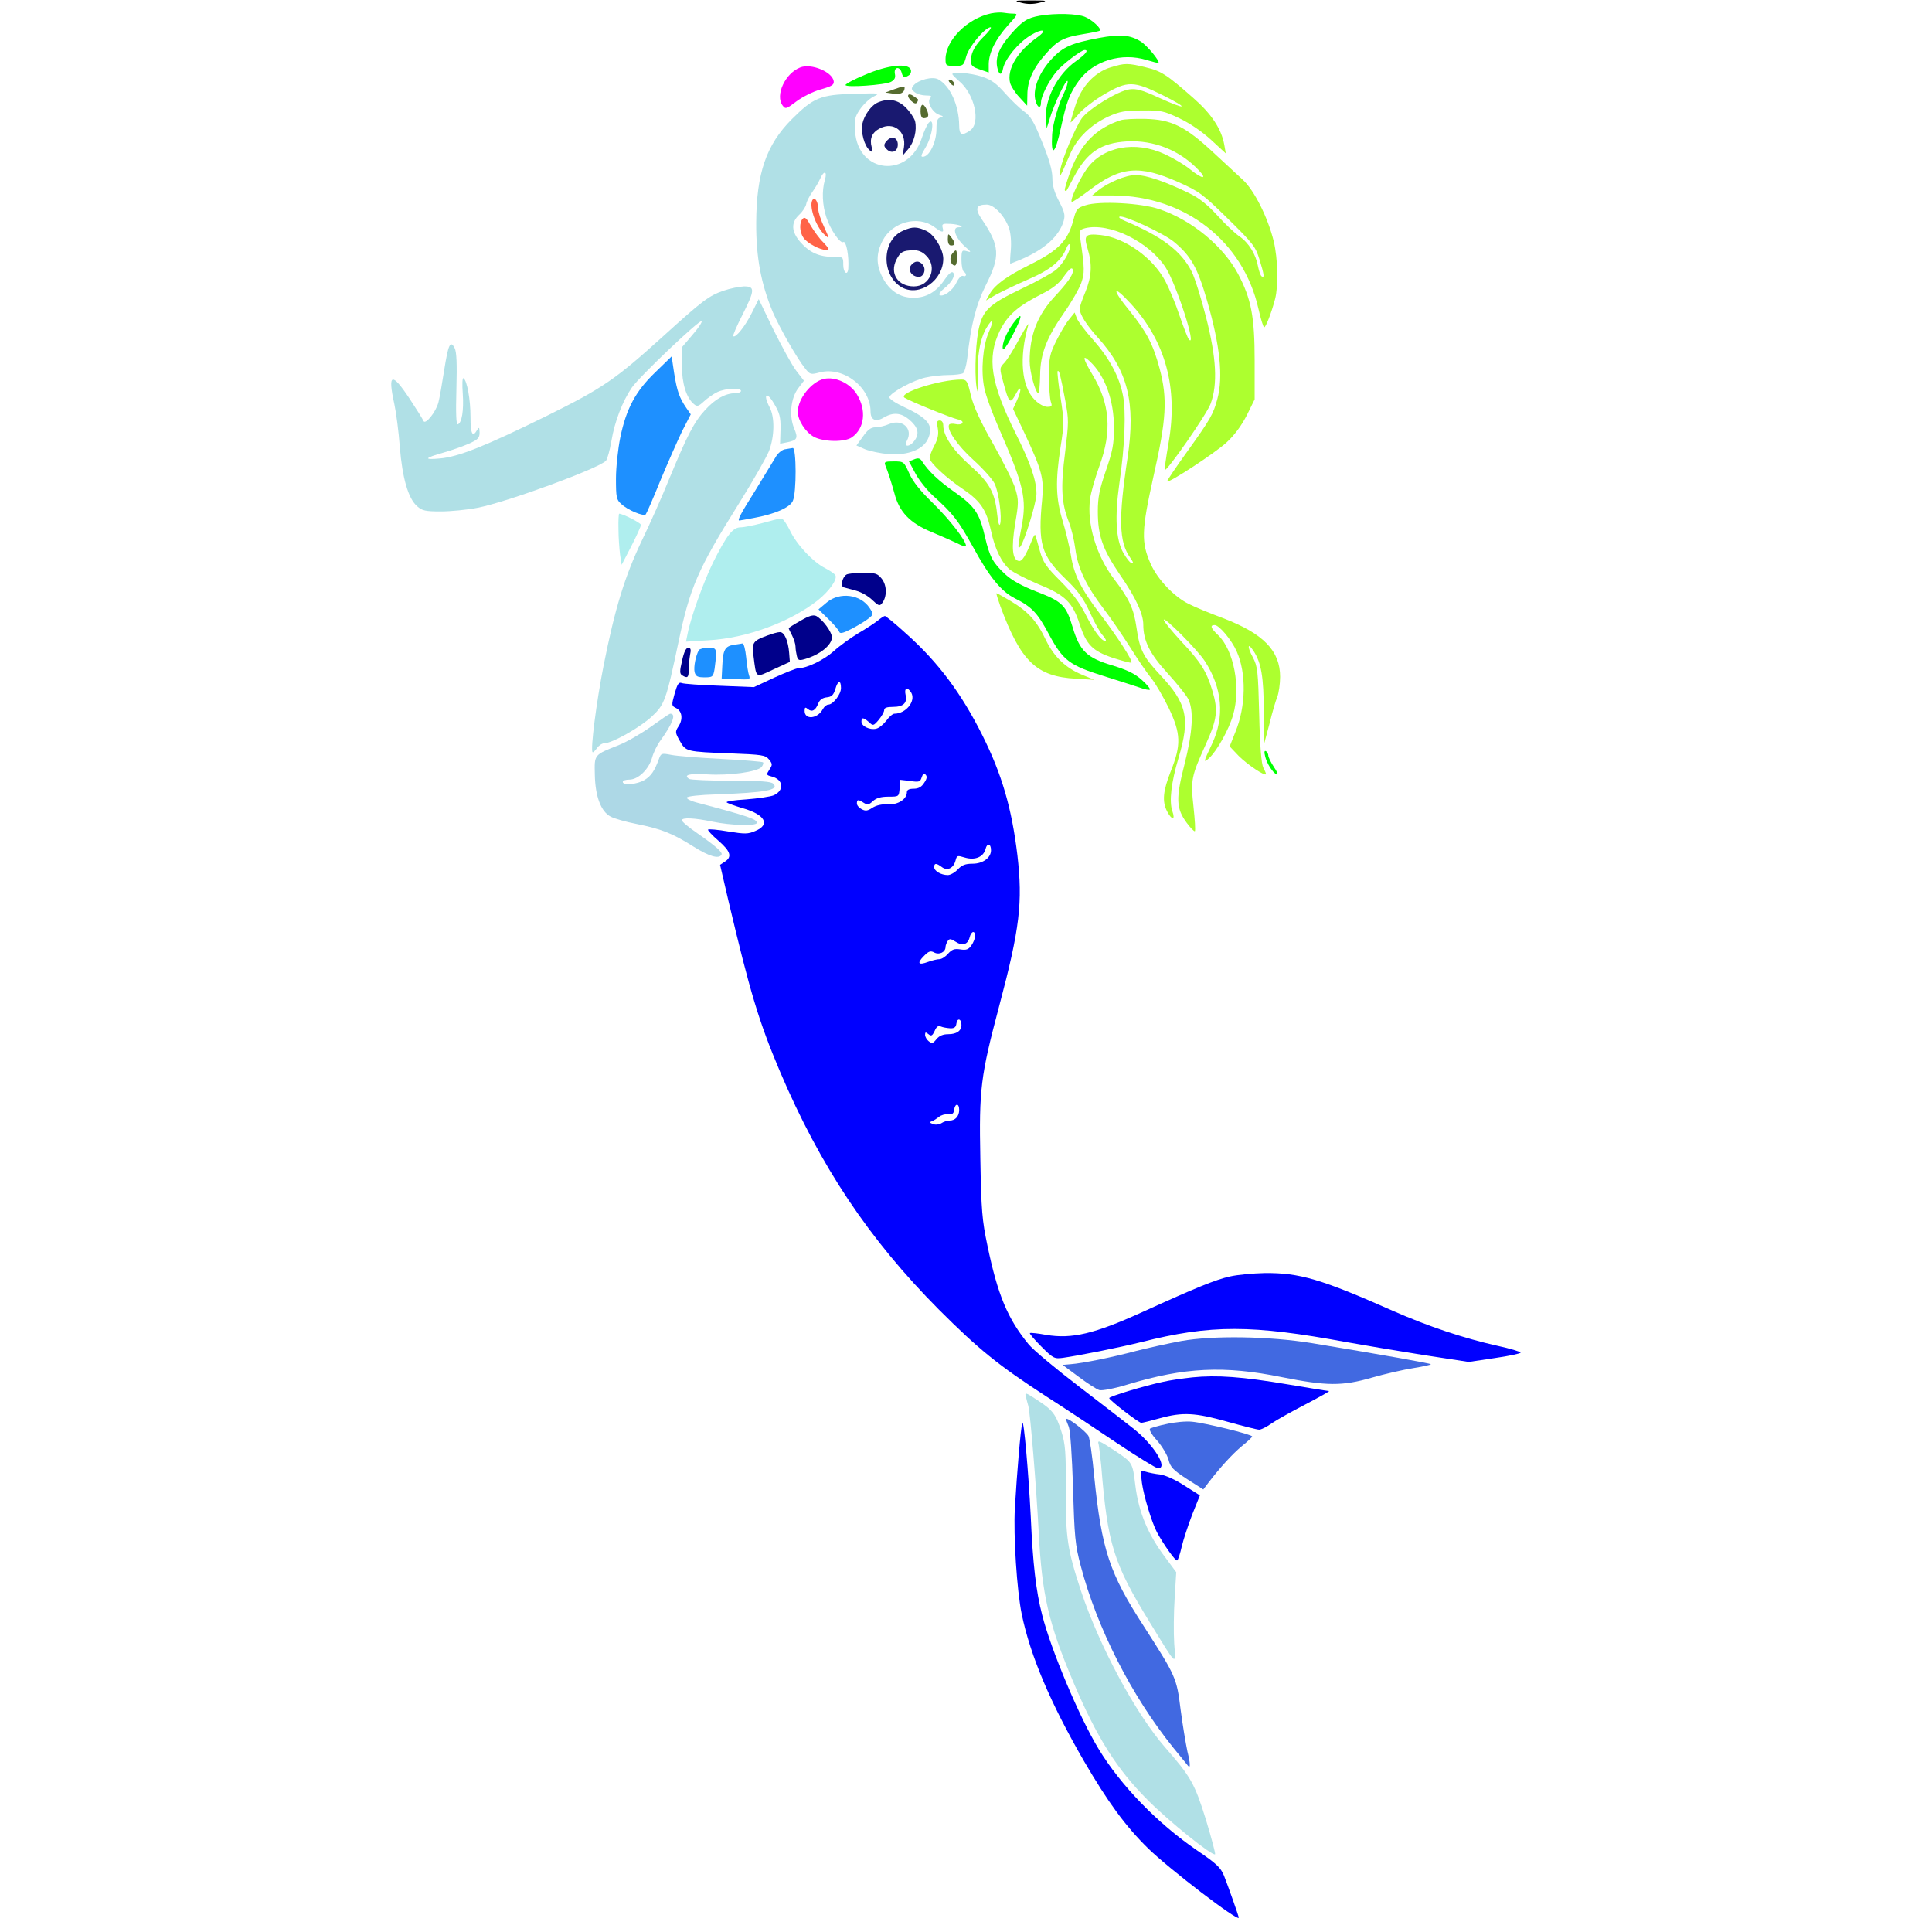 <?xml version="1.0" encoding="UTF-8" standalone="no"?>
<svg
   xmlns:dc="http://purl.org/dc/elements/1.1/"
   xmlns:cc="http://creativecommons.org/ns#"
   xmlns:rdf="http://www.w3.org/1999/02/22-rdf-syntax-ns#"
   xmlns:svg="http://www.w3.org/2000/svg"
   xmlns="http://www.w3.org/2000/svg"
   xmlns:sodipodi="http://sodipodi.sourceforge.net/DTD/sodipodi-0.dtd"
   xmlns:inkscape="http://www.inkscape.org/namespaces/inkscape"
   version="1.0"
   width="850pt"
   height="850pt"
   viewBox="0 0 850 850"
   preserveAspectRatio="xMidYMid meet"
   id="svg112"
   sodipodi:docname="55 #17536.svg"
   inkscape:version="0.92.2 5c3e80d, 2017-08-06">
  <defs
     id="defs116" />
  <sodipodi:namedview
     pagecolor="#ffffff"
     bordercolor="#666666"
     borderopacity="1"
     objecttolerance="10"
     gridtolerance="10"
     guidetolerance="10"
     inkscape:pageopacity="0"
     inkscape:pageshadow="2"
     inkscape:window-width="1920"
     inkscape:window-height="978"
     id="namedview114"
     showgrid="false"
     inkscape:zoom="0.58897835"
     inkscape:cx="669.00704"
     inkscape:cy="938.59191"
     inkscape:window-x="0"
     inkscape:window-y="1"
     inkscape:window-maximized="1"
     inkscape:current-layer="svg112" />
  <g
     transform="translate(0,850) scale(0.1,-0.1)"
     fill="#000000"
     stroke="none"
     id="g110">
    <path
       d="M0 4250 l0 -4250 2721 0 2720 0 -98 67 c-305 206 -428 334 -603 623 -155 256 -255 487 -300 701 -33 151 -40 496 -14 711 19 163 22 236 11 281 -5 19 -43 56 -130 124 -278 219 -551 544 -751 896 -184 322 -306 663 -416 1164 -13 56 -26 105 -29 110 -3 5 -47 33 -97 61 -76 43 -112 57 -210 78 -66 15 -131 32 -145 40 -76 39 -114 152 -112 334 0 118 22 246 89 548 l46 204 -11 124 c-6 68 -11 174 -11 234 l0 109 -82 -36 c-141 -61 -386 -142 -475 -158 -111 -20 -208 -19 -267 1 -38 13 -54 26 -76 61 -29 45 -33 63 -71 308 -33 212 -34 236 -9 278 26 44 50 53 87 34 39 -21 57 -44 84 -105 26 -62 33 -56 43 33 17 156 49 225 102 225 32 0 52 -43 99 -216 33 -122 65 -225 70 -232 6 -6 372 192 442 240 84 56 205 156 348 287 111 102 188 146 269 156 l54 7 -5 172 c-5 139 -3 186 11 247 18 81 63 185 103 237 23 31 24 35 9 51 -23 25 -21 112 4 161 54 105 162 133 266 69 42 -25 83 -24 152 5 108 45 168 45 222 0 38 -33 70 -20 70 29 0 80 88 180 191 217 54 19 49 19 -2123 20 l-2178 0 0 -4250z"
       id="path4"
       style="fill:none" />
    <path
       d="M4493 8488 c26 -7 53 -7 80 0 39 9 37 10 -38 10 -73 0 -76 -1 -42 -10z"
       id="path6" />
    <path
       d="M4771 8486 c39 -14 88 -46 109 -71 7 -9 29 -15 54 -15 80 -1 161 -58 215 -151 15 -27 65 -81 115 -125 128 -111 174 -182 175 -270 1 -36 8 -49 54 -95 106 -108 181 -298 181 -459 0 -110 -19 -184 -70 -278 -34 -62 -34 -63 -32 -181 1 -115 0 -122 -30 -184 -46 -94 -101 -149 -231 -234 -64 -42 -131 -90 -148 -106 -84 -79 -81 -246 6 -356 36 -45 96 -79 224 -125 163 -58 249 -128 283 -229 21 -63 14 -160 -15 -235 -50 -126 -47 -183 14 -242 45 -44 45 -67 0 -86 -71 -29 -137 -11 -232 65 -29 22 -56 41 -61 41 -19 0 -63 -78 -74 -131 -10 -49 -8 -63 16 -151 38 -133 29 -142 -83 -83 -90 47 -140 90 -162 139 -25 56 -24 72 16 193 44 132 44 157 3 219 -52 77 -92 94 -271 111 -84 7 -176 20 -205 28 -127 33 -192 111 -265 322 -66 189 -91 218 -247 291 -163 76 -201 118 -239 265 -11 43 -23 81 -26 86 -3 5 -34 23 -70 39 -46 22 -79 31 -117 31 -29 0 -65 4 -80 10 l-28 11 0 -113 c0 -90 -4 -121 -20 -156 l-20 -44 25 -41 c33 -55 53 -78 99 -112 36 -26 48 -29 147 -34 102 -5 111 -7 137 -33 24 -24 27 -36 28 -95 1 -37 2 -72 3 -79 0 -6 35 -39 75 -73 127 -103 287 -320 368 -497 46 -101 94 -250 120 -371 19 -91 23 -136 23 -297 0 -213 -1 -218 -90 -550 -63 -231 -72 -293 -81 -516 -11 -278 41 -612 114 -742 44 -78 91 -100 207 -94 106 5 130 13 400 135 247 111 311 131 440 139 166 9 299 -25 586 -153 230 -102 273 -118 491 -174 200 -52 228 -63 228 -84 0 -34 -57 -47 -402 -91 -327 -42 -444 -74 -664 -185 -219 -109 -354 -229 -438 -389 -170 -323 -134 -920 94 -1561 74 -209 92 -270 87 -296 l-4 -24 1498 0 1499 0 0 4250 0 4250 -1882 0 c-1551 -1 -1877 -3 -1847 -14z"
       id="path8"
       style="fill:none" />
    <path
       d="M4360 8441 c-104 -22 -200 -118 -200 -201 0 -28 2 -30 40 -30 38 0 40 2 51 42 11 42 83 128 107 128 7 0 -8 -20 -33 -44 -29 -29 -46 -57 -51 -81 -7 -41 -3 -48 44 -63 l32 -11 0 37 c1 51 29 108 84 170 44 48 46 52 24 52 -12 0 -32 2 -43 4 -11 2 -36 1 -55 -3z"
       id="path10"
       style="fill:#00ff00" />
    <path
       d="M4575 8431 c-56 -10 -77 -23 -129 -83 -49 -56 -67 -99 -59 -142 7 -37 20 -41 26 -7 9 42 66 112 120 145 52 32 79 27 32 -7 -89 -63 -136 -141 -121 -202 4 -14 22 -43 41 -63 l34 -37 1 49 c0 60 26 118 82 180 50 58 78 72 164 86 38 6 70 13 73 15 8 9 -34 48 -66 61 -33 14 -128 17 -198 5z"
       id="path12"
       style="fill:#00ff00" />
    <path
       d="M4835 8333 c-122 -23 -158 -39 -207 -91 -54 -58 -83 -127 -74 -177 7 -38 26 -48 26 -15 0 26 35 96 68 135 25 31 109 95 124 95 19 0 5 -18 -37 -48 -83 -58 -141 -171 -133 -259 l3 -38 13 42 c19 64 74 180 79 166 2 -6 -5 -29 -15 -50 -24 -47 -50 -137 -53 -183 -6 -106 13 -91 39 30 25 115 38 149 80 207 64 86 187 123 297 89 27 -8 50 -14 52 -13 7 8 -51 78 -79 95 -47 29 -91 32 -183 15z"
       id="path14"
       style="fill:#00ff00" />
    <path
       d="M4887 8204 c-72 -22 -130 -85 -156 -169 -12 -37 -21 -70 -21 -73 0 -3 16 13 36 37 20 23 71 62 112 86 103 60 129 60 258 -4 120 -60 106 -67 -19 -10 -72 33 -97 40 -128 36 -49 -6 -181 -87 -210 -128 -29 -42 -87 -180 -94 -226 -6 -43 -4 -40 43 69 30 70 91 130 170 166 47 21 72 26 147 26 83 1 96 -2 165 -35 46 -22 100 -59 139 -95 l64 -59 -7 40 c-13 69 -57 135 -136 204 -118 104 -142 119 -210 135 -78 19 -91 19 -153 0z"
       id="path16"
       style="fill:#adff2f" />
    <path
       d="M3520 8203 c-66 -26 -110 -122 -77 -167 13 -17 16 -16 61 18 27 20 74 44 108 53 49 14 58 20 56 36 -6 41 -100 80 -148 60z"
       id="path18"
       style="fill:#ff00ff" />
    <path
       d="M3808 8172 c-49 -20 -88 -41 -88 -46 0 -12 174 0 200 14 16 9 21 18 17 36 -5 30 22 34 30 4 6 -22 11 -24 32 -11 8 5 11 16 8 25 -12 30 -101 20 -199 -22z"
       id="path20"
       style="fill:#00ff00" />
    <path
       d="M4190 8174 c0 -3 14 -17 30 -31 68 -57 96 -184 48 -217 -36 -25 -48 -20 -48 22 -1 89 -40 175 -92 203 -25 14 -88 -2 -109 -27 -11 -14 -10 -18 6 -30 10 -8 32 -14 49 -14 23 0 27 -3 19 -11 -17 -17 9 -64 39 -74 19 -6 20 -8 6 -12 -14 -3 -18 -15 -18 -51 0 -54 -28 -115 -55 -121 -16 -3 -15 3 8 42 30 50 40 135 13 107 -7 -8 -21 -38 -30 -66 -58 -180 -281 -159 -294 28 -4 50 -1 64 21 96 14 21 40 46 58 56 34 17 33 17 -86 13 -144 -3 -177 -17 -271 -111 -113 -113 -156 -239 -157 -456 -1 -153 22 -271 73 -393 32 -73 106 -203 143 -249 21 -26 24 -27 65 -16 103 26 222 -66 222 -172 0 -38 23 -49 60 -26 40 23 74 20 109 -9 39 -33 47 -60 27 -90 -21 -32 -52 -35 -36 -4 29 53 -21 98 -79 73 -18 -8 -45 -14 -60 -14 -19 0 -34 -11 -54 -40 l-29 -40 39 -17 c21 -8 68 -18 104 -21 85 -6 153 21 173 70 24 56 0 87 -102 135 -41 19 -72 39 -69 46 6 21 107 75 159 86 27 6 72 11 101 11 29 0 57 4 64 8 6 4 14 32 18 62 17 152 38 236 82 325 65 128 62 174 -18 291 -31 46 -25 64 22 64 33 0 81 -52 99 -106 7 -22 10 -61 7 -95 -3 -33 -4 -59 -2 -59 2 0 23 9 48 19 103 44 168 103 187 170 7 25 3 40 -21 86 -20 38 -29 69 -29 102 0 33 -14 82 -45 158 -36 90 -51 115 -80 135 -19 14 -57 50 -84 81 -38 43 -61 59 -101 72 -50 16 -130 23 -130 11z m-561 -466 c-14 -49 -11 -111 7 -165 18 -55 61 -116 74 -108 13 8 26 -63 22 -117 -3 -33 -22 -18 -22 17 0 35 0 35 -45 35 -61 0 -103 19 -143 64 -41 47 -43 87 -5 122 15 14 28 35 30 46 2 12 14 35 26 52 12 17 28 43 35 59 17 39 33 35 21 -5z m482 -207 c35 -26 43 -26 36 -2 -4 16 1 18 35 16 38 -2 68 -15 35 -15 -31 0 -13 -49 32 -88 25 -22 25 -23 4 -17 -21 6 -23 3 -23 -39 0 -25 5 -48 10 -51 15 -9 12 -25 -3 -19 -8 3 -20 -10 -30 -31 -16 -34 -60 -65 -74 -52 -3 4 6 16 21 28 33 26 51 58 39 70 -6 6 -20 -6 -37 -31 -36 -54 -80 -80 -137 -80 -59 0 -105 30 -136 89 -29 56 -29 106 0 162 43 83 156 113 228 60z"
       id="path22"
       style="fill:#b0e0e6" />
    <path
       d="M3577 7623 c-22 -21 11 -121 52 -157 21 -19 21 -18 -3 35 -14 29 -26 65 -26 79 0 29 -13 53 -23 43z"
       id="path24"
       style="fill:#ff6347" />
    <path
       d="M3532 7538 c-16 -16 -15 -59 3 -84 16 -24 73 -54 101 -54 15 0 12 6 -13 33 -18 17 -42 51 -56 74 -18 33 -26 40 -35 31z"
       id="path26"
       style="fill:#ff6347" />
    <path
       d="M3973 7485 c-96 -41 -97 -201 -2 -251 77 -39 179 33 179 128 0 41 -39 105 -74 122 -41 19 -61 20 -103 1z m102 -110 c51 -50 17 -135 -54 -135 -71 0 -108 57 -77 118 18 34 28 40 74 41 22 1 41 -7 57 -24z"
       id="path28"
       style="fill:#191970" />
    <path
       d="M4009 7334 c-16 -20 -1 -48 29 -52 25 -4 39 32 22 53 -16 19 -34 19 -51 -1z"
       id="path30"
       style="fill:#191970" />
    <path
       d="M4170 7448 c0 -18 5 -28 15 -28 19 0 19 11 0 36 -14 18 -14 18 -15 -8z"
       id="path32"
       style="fill:#556b2f" />
    <path
       d="M4190 7385 c-14 -17 -10 -47 8 -53 8 -2 12 8 12 32 0 40 -2 42 -20 21z"
       id="path34"
       style="fill:#556b2f" />
    <path
       d="M4180 8135 c7 -9 15 -13 17 -11 7 7 -7 26 -19 26 -6 0 -6 -6 2 -15z"
       id="path36"
       style="fill:#556b2f" />
    <path
       d="M3930 8106 l-35 -13 35 -5 c32 -5 49 4 50 25 0 9 -8 8 -50 -7z"
       id="path38"
       style="fill:#556b2f" />
    <path
       d="M3996 8082 c-3 -5 3 -17 13 -26 13 -12 21 -14 26 -6 4 6 5 12 4 13 -2 2 -11 8 -21 15 -9 7 -19 9 -22 4z"
       id="path40"
       style="fill:#556b2f" />
    <path
       d="M3864 8050 c-30 -12 -62 -56 -70 -95 -7 -38 9 -97 32 -116 13 -11 14 -9 9 14 -10 37 2 65 36 82 60 32 117 -13 106 -83 l-6 -37 24 28 c27 31 40 84 31 124 -4 14 -22 41 -41 60 -34 34 -74 42 -121 23z"
       id="path42"
       style="fill:#191970" />
    <path
       d="M4050 8010 c0 -18 5 -30 13 -30 22 0 26 11 15 36 -15 33 -28 30 -28 -6z"
       id="path44"
       style="fill:#556b2f" />
    <path
       d="M4930 7971 c-106 -34 -174 -103 -219 -220 -17 -46 -29 -86 -26 -89 3 -3 6 -3 7 -1 2 2 16 29 32 59 58 110 119 151 235 158 118 6 232 -39 315 -127 40 -42 15 -39 -38 4 -23 19 -73 49 -110 66 -132 62 -277 34 -346 -66 -34 -49 -73 -135 -65 -143 2 -3 38 21 79 52 135 104 220 111 390 35 92 -41 107 -52 218 -161 110 -108 122 -123 139 -179 21 -68 23 -83 10 -75 -5 3 -12 23 -16 43 -10 55 -41 105 -82 133 -19 13 -63 54 -97 92 -44 48 -80 77 -126 99 -105 51 -188 79 -233 79 -44 0 -123 -33 -167 -69 l-25 -21 91 0 c317 -1 574 -201 641 -500 10 -44 21 -80 25 -80 7 0 32 64 48 125 15 59 12 177 -6 253 -26 106 -86 225 -136 271 -24 22 -84 78 -134 124 -121 112 -181 141 -294 144 -47 1 -96 -1 -110 -6z"
       id="path46"
       style="fill:#adff2f" />
    <path
       d="M3905 7884 c-19 -19 -19 -28 0 -44 21 -17 45 -5 45 24 0 29 -24 40 -45 20z"
       id="path48"
       style="fill:#191970" />
    <path
       d="M4776 7597 c-36 -11 -41 -17 -52 -59 -24 -96 -65 -139 -194 -203 -102 -51 -151 -87 -174 -125 l-18 -32 43 25 c24 13 88 44 141 67 100 43 147 82 170 139 6 14 12 21 15 14 7 -20 -27 -81 -61 -110 -17 -14 -85 -52 -151 -83 -148 -71 -173 -96 -191 -187 -14 -74 -17 -223 -4 -263 4 -14 6 9 3 55 -6 91 8 175 38 224 28 46 33 34 9 -21 -26 -60 -35 -168 -20 -243 6 -33 36 -114 65 -180 109 -249 123 -310 100 -430 -18 -93 -18 -103 -6 -90 17 20 71 194 71 232 0 59 -26 135 -90 263 -112 225 -129 336 -71 455 35 70 80 109 189 164 42 21 72 45 90 71 28 40 42 50 42 27 0 -18 -26 -54 -81 -113 -75 -81 -109 -169 -109 -283 0 -47 26 -141 38 -141 4 0 7 35 8 78 1 96 28 165 108 280 31 44 64 102 73 127 15 45 15 61 -3 187 -6 45 -5 47 20 54 107 26 281 -59 355 -174 47 -74 138 -355 102 -316 -5 5 -23 52 -41 104 -17 52 -46 121 -63 153 -54 103 -179 192 -285 203 -67 7 -75 -1 -57 -60 21 -70 18 -122 -10 -191 -14 -33 -25 -66 -25 -73 0 -24 30 -72 79 -126 133 -147 168 -287 132 -529 -41 -269 -38 -371 11 -440 14 -20 17 -28 7 -25 -8 2 -24 23 -37 46 -33 59 -38 158 -17 307 24 164 30 319 15 388 -16 81 -60 162 -130 241 -34 38 -66 80 -72 95 l-10 26 -24 -30 c-14 -16 -39 -59 -57 -95 -29 -59 -32 -74 -32 -155 0 -49 4 -100 8 -112 7 -20 5 -23 -16 -23 -14 0 -37 13 -55 31 -58 59 -69 185 -28 329 4 14 -13 -13 -38 -58 -24 -46 -54 -94 -67 -108 -22 -23 -22 -24 -5 -86 25 -93 30 -98 55 -52 24 47 28 20 4 -30 l-16 -35 51 -108 c76 -162 86 -199 77 -291 -19 -194 -4 -245 101 -347 59 -57 81 -88 110 -151 19 -43 45 -89 57 -101 11 -13 16 -23 10 -23 -18 0 -50 44 -87 117 -25 50 -58 94 -110 146 -64 64 -77 83 -91 133 -9 33 -18 64 -20 69 -1 6 -8 -3 -14 -20 -29 -71 -44 -96 -59 -93 -28 5 -33 57 -16 163 16 93 16 104 1 155 -9 30 -53 118 -97 196 -57 100 -85 162 -98 212 -15 65 -19 72 -42 72 -97 0 -282 -60 -250 -80 25 -16 203 -88 233 -95 16 -3 25 -10 21 -16 -3 -6 -17 -8 -29 -5 -13 3 -26 2 -29 -2 -13 -21 37 -93 107 -156 42 -38 84 -85 93 -104 19 -40 33 -150 24 -178 -4 -11 -9 8 -13 45 -10 95 -34 138 -120 214 -75 67 -117 130 -117 175 0 13 -6 22 -15 22 -13 0 -15 -7 -9 -35 4 -25 1 -45 -15 -75 -12 -22 -21 -47 -21 -55 0 -20 73 -88 151 -140 74 -51 99 -89 119 -180 17 -81 47 -141 84 -172 18 -13 74 -42 126 -64 116 -47 149 -79 180 -175 30 -91 56 -118 148 -149 42 -13 77 -23 80 -20 7 7 -62 114 -139 215 -85 112 -114 171 -128 260 -6 36 -22 103 -36 149 -30 100 -32 173 -9 324 16 100 16 114 0 218 -10 61 -15 113 -13 116 7 6 12 -15 33 -125 17 -90 16 -100 0 -233 -20 -154 -16 -222 16 -304 11 -27 24 -81 29 -120 11 -85 48 -163 125 -264 31 -40 83 -117 117 -170 33 -53 75 -114 93 -136 18 -22 52 -81 76 -130 54 -113 55 -163 9 -278 -34 -86 -39 -133 -16 -177 21 -40 37 -39 23 1 -15 43 -5 127 27 234 52 174 38 240 -82 367 -74 79 -89 110 -103 208 -12 82 -31 124 -99 213 -78 103 -120 244 -105 352 3 27 22 92 41 145 56 153 47 274 -32 404 -41 69 -45 89 -10 56 67 -63 106 -171 106 -292 0 -74 -6 -103 -36 -190 -28 -82 -35 -116 -35 -178 0 -107 21 -166 97 -278 70 -101 103 -173 103 -220 0 -71 29 -129 106 -213 41 -45 82 -96 91 -113 26 -50 21 -144 -16 -290 -38 -149 -37 -192 10 -256 17 -23 33 -39 36 -37 3 3 0 51 -6 107 -13 119 -10 134 54 275 50 111 55 149 29 236 -26 86 -51 126 -135 215 -43 47 -79 90 -79 97 0 17 148 -131 181 -182 77 -119 88 -244 31 -365 -38 -80 -39 -85 -12 -61 34 31 87 126 105 189 35 120 4 285 -66 352 -32 30 -37 44 -15 44 20 0 75 -66 97 -116 43 -96 41 -241 -6 -355 l-25 -63 40 -42 c39 -39 120 -93 120 -79 0 3 -6 16 -12 28 -8 15 -15 93 -18 232 -5 194 -7 213 -28 253 -26 48 -23 68 3 28 34 -51 45 -116 45 -265 l1 -146 24 90 c12 50 28 104 35 120 6 17 12 56 12 87 0 115 -73 190 -250 258 -59 22 -127 50 -152 63 -64 31 -137 108 -167 175 -43 96 -41 149 12 387 57 251 62 341 27 473 -29 108 -57 161 -131 253 -81 98 -78 122 3 34 154 -166 210 -372 167 -615 -11 -63 -18 -116 -17 -118 9 -8 185 245 202 291 32 86 26 202 -20 382 -21 82 -49 172 -63 200 -46 91 -131 155 -298 225 -16 7 -25 14 -19 17 20 7 193 -73 239 -111 75 -62 104 -114 146 -260 57 -197 71 -335 45 -431 -18 -68 -31 -90 -135 -235 -49 -68 -88 -126 -86 -128 8 -8 211 125 261 171 35 32 65 73 89 119 l35 71 0 171 c0 193 -15 271 -73 381 -66 123 -204 237 -347 285 -80 27 -263 37 -324 17z"
       id="path50"
       style="fill:#adff2f" />
    <path
       d="M3183 7221 c-64 -22 -93 -44 -266 -201 -211 -191 -266 -228 -512 -350 -270 -133 -388 -180 -469 -187 -75 -7 -69 2 16 26 36 10 86 28 111 39 40 18 47 25 47 49 -1 24 -2 25 -11 11 -20 -35 -29 -17 -29 58 0 76 -15 160 -31 170 -5 3 -6 -28 -3 -68 5 -74 -4 -129 -22 -135 -7 -2 -9 49 -6 155 3 113 1 165 -8 181 -19 36 -28 15 -46 -99 -9 -58 -20 -121 -25 -140 -11 -43 -58 -101 -66 -82 -3 8 -30 51 -61 98 -79 119 -97 112 -67 -24 8 -37 19 -121 24 -188 11 -137 37 -227 76 -261 22 -20 37 -23 104 -23 44 0 116 7 162 16 126 24 534 173 565 207 6 7 17 46 24 87 14 85 49 175 90 235 34 49 298 300 307 292 3 -4 -15 -31 -41 -61 l-46 -54 0 -79 c0 -81 20 -144 53 -171 14 -12 20 -10 44 12 15 14 42 33 59 41 36 17 104 20 104 5 0 -5 -11 -10 -25 -10 -43 0 -88 -25 -132 -73 -49 -53 -79 -111 -158 -302 -31 -77 -86 -201 -122 -275 -75 -158 -118 -299 -167 -546 -32 -161 -59 -372 -49 -383 2 -3 10 5 19 17 8 12 23 22 33 22 34 0 156 69 208 117 57 53 64 72 118 328 50 239 85 321 263 605 64 102 124 208 135 235 25 65 26 150 3 193 -30 58 -14 73 19 17 25 -42 30 -60 29 -114 l-2 -63 31 6 c45 9 49 18 31 61 -23 55 -15 134 18 177 l25 33 -34 44 c-19 25 -63 106 -100 180 l-65 135 -30 -60 c-28 -57 -72 -113 -82 -103 -3 2 15 44 40 93 56 111 56 126 7 126 -21 -1 -61 -9 -90 -19z"
       id="path52"
       style="fill:#b0e0e6" />
    <path
       d="M4458 7078 c-30 -41 -51 -91 -46 -113 2 -10 20 16 45 64 43 83 44 106 1 49z"
       id="path54"
       style="fill:#00ff00" />
    <path
       d="M2884 6863 c-87 -83 -129 -161 -155 -288 -10 -49 -19 -131 -19 -181 0 -81 2 -93 23 -111 28 -27 98 -56 108 -46 4 5 33 71 64 148 32 77 75 174 95 216 l39 76 -20 29 c-30 44 -40 72 -53 152 l-11 74 -71 -69z"
       id="path56"
       style="fill:#1e90ff" />
    <path
       d="M3625 6833 c-56 -13 -115 -88 -115 -145 0 -37 34 -90 71 -110 43 -23 136 -24 167 -2 56 39 65 119 22 189 -30 49 -95 79 -145 68z"
       id="path58"
       style="fill:#ff00ff" />
    <path
       d="M3452 6523 c-13 -3 -31 -18 -40 -35 -10 -16 -50 -82 -89 -146 -65 -103 -80 -132 -70 -132 2 0 30 5 62 11 94 17 160 46 173 75 17 36 16 234 0 233 -7 -1 -24 -4 -36 -6z"
       id="path60"
       style="fill:#1e90ff" />
    <path
       d="M4022 6479 l-23 -9 28 -52 c15 -29 50 -73 77 -98 92 -83 111 -109 176 -225 73 -134 125 -197 184 -227 76 -38 101 -65 151 -159 62 -115 89 -136 243 -184 64 -20 135 -43 156 -50 22 -8 42 -12 45 -9 3 3 -13 23 -36 43 -31 28 -65 44 -131 64 -110 33 -141 63 -172 165 -29 98 -45 115 -157 158 -67 26 -111 50 -141 78 -53 49 -68 76 -88 162 -24 105 -44 135 -131 197 -71 49 -120 95 -148 140 -8 11 -16 13 -33 6z"
       id="path62"
       style="fill:#00ff00" />
    <path
       d="M3895 6453 c13 -32 24 -67 40 -123 21 -82 68 -131 162 -170 43 -18 95 -41 116 -51 20 -11 37 -16 37 -11 0 24 -72 116 -144 187 -57 55 -90 96 -106 133 -23 51 -24 52 -68 52 -38 0 -43 -2 -37 -17z"
       id="path64"
       style="fill:#00ff00" />
    <path
       d="M2721 6173 c0 -38 4 -88 7 -113 l7 -45 43 83 c23 45 42 87 42 93 0 8 -80 49 -96 49 -2 0 -4 -30 -3 -67z"
       id="path66"
       style="fill:#afeeee" />
    <path
       d="M3355 6199 c-38 -10 -82 -19 -97 -19 -34 0 -61 -35 -121 -155 -42 -86 -98 -241 -112 -314 l-7 -34 98 6 c168 9 360 80 482 176 52 42 88 93 77 111 -4 6 -23 19 -44 30 -54 27 -127 105 -156 167 -14 29 -31 53 -38 52 -7 0 -43 -9 -82 -20z"
       id="path68"
       style="fill:#afeeee" />
    <path
       d="M3724 5972 c-19 -12 -27 -52 -12 -56 7 -2 32 -9 55 -15 23 -6 55 -25 71 -41 25 -24 32 -27 41 -16 24 28 24 79 1 109 -19 24 -28 27 -83 27 -34 0 -67 -4 -73 -8z"
       id="path70"
       style="fill:#00008b" />
    <path
       d="M4401 5833 c90 -243 159 -310 333 -319 l81 -5 -51 21 c-74 30 -126 79 -162 153 -39 83 -78 126 -153 171 -33 20 -62 36 -65 36 -2 0 6 -26 17 -57z"
       id="path72"
       style="fill:#adff2f" />
    <path
       d="M3638 5850 l-37 -31 43 -42 c24 -23 45 -48 48 -56 3 -10 15 -8 54 12 27 14 60 34 74 45 24 19 24 20 6 47 -39 60 -131 72 -188 25z"
       id="path74"
       style="fill:#1e90ff" />
    <path
       d="M3522 5769 c-29 -16 -52 -31 -52 -33 0 -2 7 -17 15 -32 8 -16 15 -38 15 -49 0 -11 3 -30 6 -42 5 -18 10 -20 34 -13 67 19 120 62 120 96 0 24 -40 78 -69 94 -13 6 -32 1 -69 -21z"
       id="path76"
       style="fill:#00008b" />
    <path
       d="M3861 5769 c-14 -11 -52 -36 -85 -55 -33 -20 -82 -55 -108 -79 -44 -39 -118 -75 -156 -75 -9 0 -56 -19 -105 -41 l-90 -42 -151 6 c-83 3 -158 8 -167 12 -13 5 -19 -5 -31 -47 -14 -51 -14 -53 6 -63 27 -13 32 -49 11 -81 -15 -23 -15 -27 6 -64 27 -47 26 -47 229 -55 132 -5 147 -7 163 -26 16 -20 16 -24 2 -45 -14 -22 -14 -24 9 -30 53 -13 58 -61 10 -83 -15 -6 -69 -14 -121 -18 -52 -3 -90 -9 -86 -13 4 -4 35 -15 68 -25 101 -28 126 -73 58 -101 -32 -14 -46 -14 -120 -2 -46 8 -86 11 -88 8 -2 -3 18 -25 46 -49 53 -46 61 -71 28 -92 l-21 -14 36 -155 c96 -406 134 -533 227 -753 178 -419 393 -740 699 -1048 176 -176 261 -245 475 -384 83 -53 223 -146 312 -206 90 -60 170 -109 178 -109 45 0 -17 101 -105 172 -30 24 -139 108 -242 187 -102 78 -203 162 -223 187 -92 112 -136 218 -181 435 -23 109 -27 154 -31 381 -6 306 1 363 83 672 91 342 104 456 80 664 -25 207 -68 355 -154 527 -92 184 -194 321 -334 446 -48 44 -91 79 -95 79 -5 -1 -19 -10 -32 -21z m-161 -296 c0 -28 -35 -73 -56 -73 -7 0 -18 -9 -24 -20 -23 -43 -80 -48 -80 -8 0 17 3 18 15 8 17 -14 33 -6 45 25 6 16 19 25 37 27 22 2 30 10 38 36 11 39 25 42 25 5z m310 -22 c19 -37 -25 -91 -75 -91 -7 0 -23 -13 -35 -30 -12 -16 -32 -33 -45 -36 -28 -7 -65 11 -65 31 0 20 9 19 33 -2 18 -17 20 -17 43 10 13 16 24 35 24 43 0 10 12 14 39 14 46 0 64 18 55 54 -7 31 10 35 26 7z m56 -395 c-11 -18 -25 -26 -46 -26 -20 0 -30 -5 -30 -15 0 -31 -39 -56 -83 -54 -27 2 -52 -4 -69 -15 -21 -14 -31 -15 -47 -6 -12 6 -21 17 -21 25 0 18 5 19 30 3 16 -10 23 -9 40 7 15 14 36 20 68 20 47 0 47 0 50 37 l3 37 44 -5 c38 -6 44 -4 50 16 5 15 10 19 17 12 8 -8 6 -19 -6 -36z m294 -297 c0 -33 -36 -59 -81 -59 -32 0 -47 -6 -65 -25 -13 -14 -33 -25 -44 -25 -30 0 -60 18 -60 35 0 19 10 18 34 0 24 -18 51 -5 60 29 6 23 8 23 41 13 44 -13 82 2 91 38 7 28 24 24 24 -6z m-70 -377 c0 -10 -7 -28 -16 -41 -13 -19 -23 -22 -49 -18 -26 4 -37 0 -54 -19 -11 -13 -28 -24 -38 -24 -9 0 -31 -5 -50 -12 -43 -16 -50 -6 -18 26 21 22 30 24 46 15 22 -11 49 2 49 25 0 6 4 17 9 25 8 12 13 12 35 -2 30 -20 54 -13 62 19 7 28 24 32 24 6z m-60 -391 c0 -26 -21 -41 -58 -41 -23 0 -40 -7 -52 -22 -15 -19 -20 -20 -34 -9 -9 7 -16 20 -16 28 0 13 3 13 15 3 12 -10 17 -7 27 14 8 19 16 25 27 20 9 -4 27 -7 41 -8 19 -1 26 5 28 22 4 25 22 20 22 -7z m-10 -374 c0 -28 -17 -47 -42 -47 -10 0 -27 -5 -37 -12 -10 -6 -26 -8 -37 -3 -15 6 -16 8 -4 12 8 3 22 12 31 19 9 8 27 13 40 12 18 -2 25 2 27 20 4 29 22 29 22 -1z"
       id="path78"
       style="fill:#0000ff" />
    <path
       d="M3376 5704 c-63 -23 -69 -31 -61 -89 13 -102 7 -98 88 -60 l72 33 -3 39 c-4 53 -21 93 -41 92 -9 0 -34 -7 -55 -15z"
       id="path80"
       style="fill:#00008b" />
    <path
       d="M3228 5663 c-38 -6 -47 -22 -50 -89 l-3 -59 64 -3 c58 -3 63 -1 57 15 -4 10 -10 46 -13 80 -4 37 -10 62 -17 62 -6 -1 -23 -4 -38 -6z"
       id="path82"
       style="fill:#1e90ff" />
    <path
       d="M3001 5594 c-11 -47 -11 -58 0 -65 24 -15 29 -10 29 25 0 18 3 48 6 65 5 23 3 31 -8 31 -10 0 -19 -19 -27 -56z"
       id="path84"
       style="fill:#00008b" />
    <path
       d="M3075 5640 c-14 -23 -24 -75 -19 -97 5 -19 13 -23 44 -23 35 0 38 2 44 38 3 20 6 49 6 65 0 24 -4 27 -34 27 -19 0 -38 -5 -41 -10z"
       id="path86"
       style="fill:#1e90ff" />
    <path
       d="M2864 5303 c-44 -31 -106 -67 -139 -80 -113 -45 -110 -41 -108 -132 2 -95 27 -162 70 -184 15 -8 66 -23 113 -32 109 -22 158 -41 250 -99 70 -44 112 -56 124 -37 7 10 -20 35 -106 95 -38 26 -68 51 -68 57 0 13 54 11 135 -6 81 -17 195 -20 195 -5 0 16 -37 29 -268 90 -24 6 -42 16 -40 21 2 6 58 12 128 14 218 8 280 19 252 47 -10 10 -58 13 -185 13 -95 0 -178 4 -185 8 -27 18 1 25 81 20 94 -6 220 11 238 33 6 8 9 17 6 20 -3 3 -85 10 -183 15 -99 5 -198 13 -222 18 -41 8 -44 7 -53 -18 -19 -52 -34 -75 -64 -93 -32 -19 -95 -25 -95 -8 0 6 13 10 29 10 39 0 86 46 100 97 6 22 22 55 36 74 55 76 71 119 44 119 -4 0 -42 -26 -85 -57z"
       id="path88"
       style="fill:#add8e6" />
    <path
       d="M5566 5173 c7 -32 35 -75 52 -81 7 -2 1 13 -13 33 -14 21 -25 44 -25 51 0 7 -5 16 -10 19 -7 4 -9 -3 -4 -22z"
       id="path90"
       style="fill:#00ff00" />
    <path
       d="M5411 2884 c-63 -14 -149 -49 -386 -157 -209 -95 -309 -119 -422 -100 -37 7 -69 10 -72 8 -2 -3 20 -29 51 -60 51 -51 57 -54 94 -49 71 10 247 45 344 69 308 78 487 77 905 0 72 -13 222 -38 334 -56 l203 -31 114 17 c63 9 114 20 114 24 0 4 -46 18 -102 30 -148 33 -303 85 -458 153 -316 140 -413 169 -567 167 -48 -1 -117 -7 -152 -15z"
       id="path92"
       style="fill:#0000ff" />
    <path
       d="M5197 2600 c-59 -11 -149 -31 -200 -44 -101 -27 -233 -54 -287 -58 l-35 -3 70 -52 c39 -29 80 -56 92 -59 13 -3 66 7 125 25 249 75 423 84 678 32 196 -39 265 -40 396 -2 56 16 138 35 183 42 44 7 79 15 76 17 -4 4 -187 37 -525 93 -185 30 -433 34 -573 9z"
       id="path94"
       style="fill:#4169e1" />
    <path
       d="M5245 2440 c-44 -5 -102 -13 -130 -20 -81 -17 -235 -64 -235 -71 0 -9 130 -109 141 -109 5 0 42 9 81 20 101 28 156 25 298 -15 68 -19 131 -35 140 -35 8 0 33 12 55 28 22 15 90 53 150 84 61 32 106 57 102 58 -5 0 -86 13 -180 29 -202 34 -312 42 -422 31z"
       id="path96"
       style="fill:#0000ff" />
    <path
       d="M4514 2353 c2 -10 7 -27 10 -38 9 -34 35 -351 46 -558 14 -273 43 -399 152 -657 103 -243 190 -382 327 -519 93 -94 286 -249 297 -239 2 3 -16 72 -41 154 -49 157 -66 187 -178 315 -131 150 -290 446 -371 689 -60 183 -68 233 -67 451 1 160 -2 195 -19 250 -24 75 -38 95 -103 137 -56 37 -60 38 -53 15z"
       id="path98"
       style="fill:#b0e0e6" />
    <path
       d="M4690 2256 c0 -2 5 -17 12 -33 7 -17 14 -123 19 -268 6 -216 9 -251 34 -345 71 -271 223 -571 406 -798 35 -42 64 -79 66 -81 11 -14 10 12 -3 64 -7 33 -21 116 -30 185 -17 138 -21 146 -161 364 -152 234 -186 337 -219 661 -8 88 -20 167 -25 177 -12 22 -99 88 -99 74z"
       id="path100"
       style="fill:#4169e1" />
    <path
       d="M4498 2240 c-7 -17 -24 -220 -33 -375 -7 -121 9 -364 30 -466 38 -184 127 -393 274 -647 105 -180 182 -286 282 -384 93 -91 399 -325 399 -305 0 7 -48 142 -65 185 -15 36 -33 53 -120 112 -172 118 -334 284 -432 446 -84 138 -209 435 -248 589 -27 104 -41 225 -50 430 -10 199 -31 433 -37 415z"
       id="path102"
       style="fill:#0000ff" />
    <path
       d="M5133 2235 c-35 -7 -67 -17 -73 -20 -6 -4 6 -26 30 -52 22 -25 45 -63 51 -85 8 -33 21 -46 81 -85 l72 -46 25 33 c51 66 102 122 145 158 25 20 45 39 45 42 1 9 -209 60 -264 65 -27 3 -78 -2 -112 -10z"
       id="path104"
       style="fill:#4169e1" />
    <path
       d="M4834 2143 c2 -10 7 -52 11 -93 28 -346 54 -428 215 -690 121 -197 113 -190 106 -90 -3 47 -2 136 2 199 l7 114 -46 62 c-78 103 -119 200 -134 320 -12 99 -12 100 -85 149 -78 51 -83 53 -76 29z"
       id="path106"
       style="fill:#b0e0e6" />
    <path
       d="M5024 1976 c8 -57 42 -171 66 -217 28 -52 82 -129 89 -124 4 2 13 29 20 60 7 30 28 94 46 141 l34 85 -68 43 c-38 25 -84 46 -107 49 -21 2 -50 8 -63 12 -24 8 -24 8 -17 -49z"
       id="path108"
       style="fill:#0000ff" />
  </g>
</svg>
